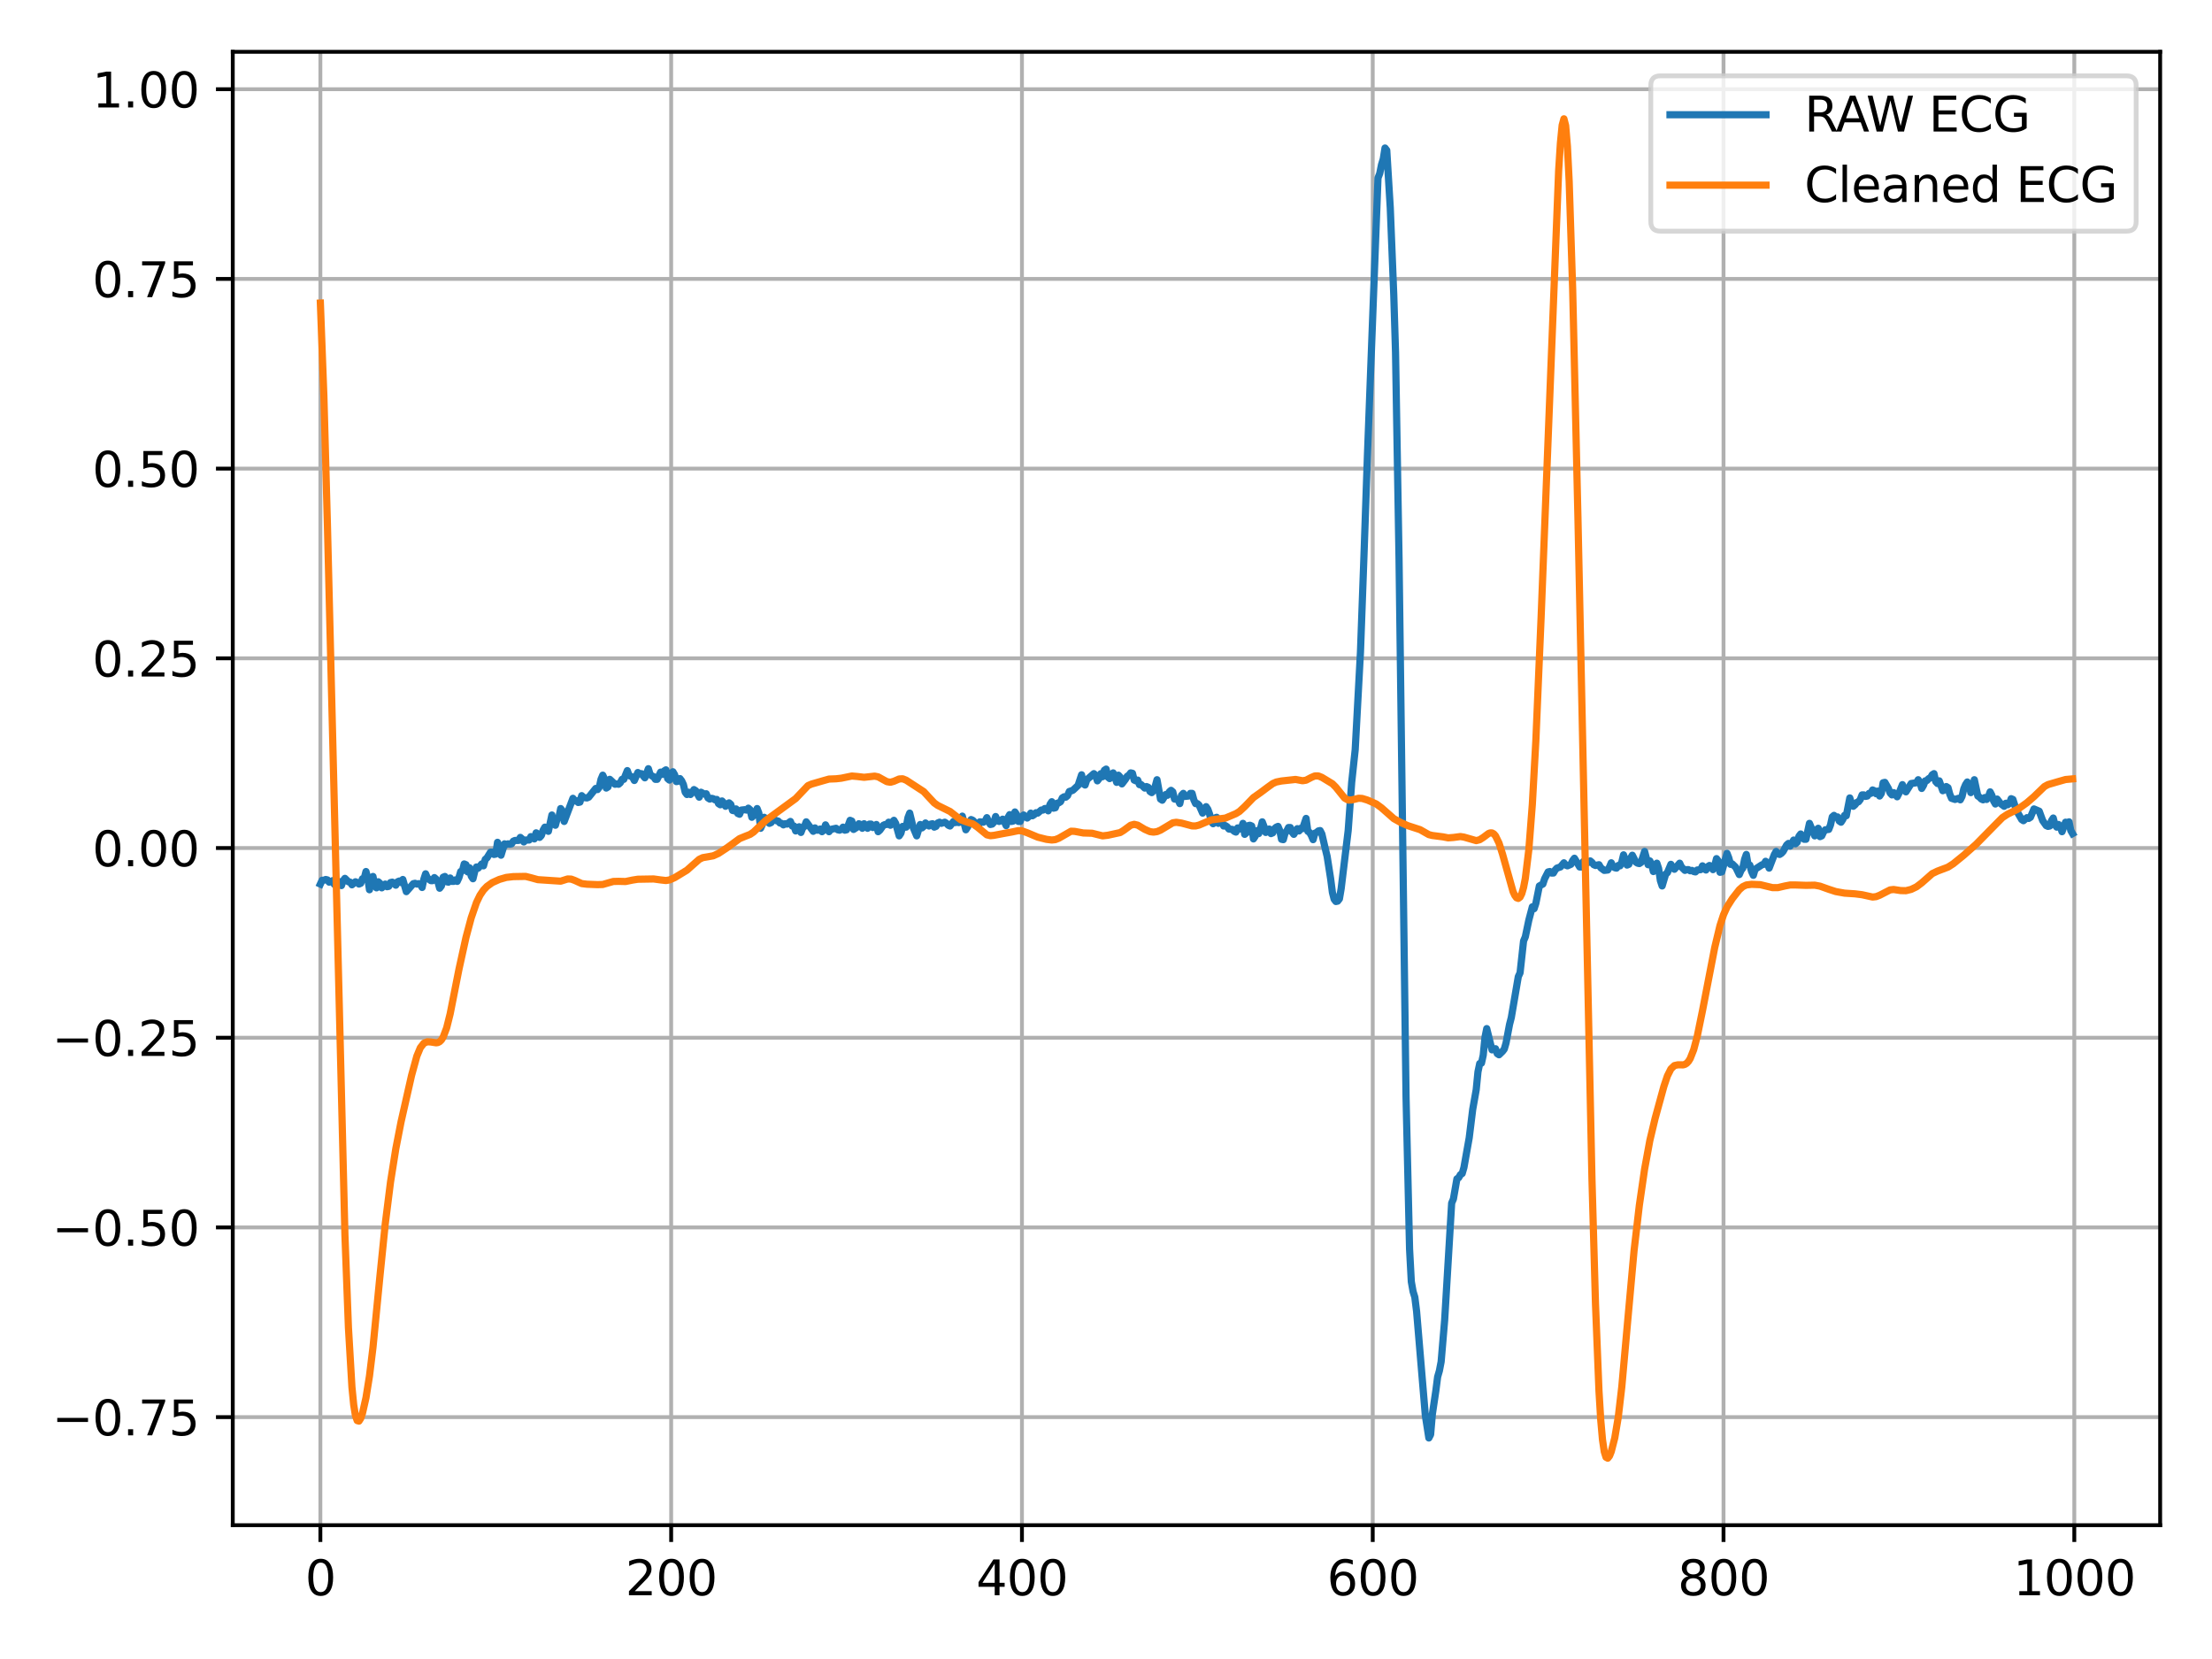 <?xml version="1.0" encoding="utf-8" standalone="no"?>
<!DOCTYPE svg PUBLIC "-//W3C//DTD SVG 1.1//EN"
        "http://www.w3.org/Graphics/SVG/1.1/DTD/svg11.dtd">
<svg xmlns:xlink="http://www.w3.org/1999/xlink" width="460.8pt" height="345.6pt" viewBox="0 0 460.8 345.6"
     xmlns="http://www.w3.org/2000/svg" version="1.1">
    <defs>
        <style type="text/css">*{stroke-linejoin: round; stroke-linecap: butt}</style>
    </defs>
    <g id="figure_1">
        <g id="patch_1">
            <path d="M 0 345.6
L 460.8 345.6 
L 460.8 0 
L 0 0 
z
" style="fill: #ffffff"/>
        </g>
        <g id="axes_1">
            <g id="patch_2">
                <path d="M 48.49 317.72
L 450 317.72 
L 450 10.8 
L 48.49 10.8 
z
" style="fill: #ffffff"/>
            </g>
            <g id="matplotlib.axis_1">
                <g id="xtick_1">
                    <g id="line2d_1">
                        <path d="M 66.74 317.72
L 66.74 10.8 
" clip-path="url(#pc0703b35b0)" style="fill: none; stroke: #b0b0b0; stroke-width: 0.8; stroke-linecap: square"/>
                    </g>
                    <g id="line2d_2">
                        <defs>
                            <path id="m2210df1bc4" d="M 0 0
L 0 3.5 
" style="stroke: #000000; stroke-width: 0.8"/>
                        </defs>
                        <g>
                            <use xlink:href="#m2210df1bc4" x="66.74" y="317.72"
                                 style="stroke: #000000; stroke-width: 0.8"/>
                        </g>
                    </g>
                    <g id="text_1">
                        <!-- 0 -->
                        <g transform="translate(63.559 332.318)scale(0.1 -0.1)">
                            <defs>
                                <path id="DejaVuSans-30" d="M 2034 4250
Q 1547 4250 1301 3770 
Q 1056 3291 1056 2328 
Q 1056 1369 1301 889 
Q 1547 409 2034 409 
Q 2525 409 2770 889 
Q 3016 1369 3016 2328 
Q 3016 3291 2770 3770 
Q 2525 4250 2034 4250 
z
M 2034 4750 
Q 2819 4750 3233 4129 
Q 3647 3509 3647 2328 
Q 3647 1150 3233 529 
Q 2819 -91 2034 -91 
Q 1250 -91 836 529 
Q 422 1150 422 2328 
Q 422 3509 836 4129 
Q 1250 4750 2034 4750 
z
" transform="scale(0.016)"/>
                            </defs>
                            <use xlink:href="#DejaVuSans-30"/>
                        </g>
                    </g>
                </g>
                <g id="xtick_2">
                    <g id="line2d_3">
                        <path d="M 139.815 317.72
L 139.815 10.8 
" clip-path="url(#pc0703b35b0)" style="fill: none; stroke: #b0b0b0; stroke-width: 0.8; stroke-linecap: square"/>
                    </g>
                    <g id="line2d_4">
                        <g>
                            <use xlink:href="#m2210df1bc4" x="139.815" y="317.72"
                                 style="stroke: #000000; stroke-width: 0.8"/>
                        </g>
                    </g>
                    <g id="text_2">
                        <!-- 200 -->
                        <g transform="translate(130.272 332.318)scale(0.1 -0.1)">
                            <defs>
                                <path id="DejaVuSans-32" d="M 1228 531
L 3431 531 
L 3431 0 
L 469 0 
L 469 531 
Q 828 903 1448 1529 
Q 2069 2156 2228 2338 
Q 2531 2678 2651 2914 
Q 2772 3150 2772 3378 
Q 2772 3750 2511 3984 
Q 2250 4219 1831 4219 
Q 1534 4219 1204 4116 
Q 875 4013 500 3803 
L 500 4441 
Q 881 4594 1212 4672 
Q 1544 4750 1819 4750 
Q 2544 4750 2975 4387 
Q 3406 4025 3406 3419 
Q 3406 3131 3298 2873 
Q 3191 2616 2906 2266 
Q 2828 2175 2409 1742 
Q 1991 1309 1228 531 
z
" transform="scale(0.016)"/>
                            </defs>
                            <use xlink:href="#DejaVuSans-32"/>
                            <use xlink:href="#DejaVuSans-30" x="63.623"/>
                            <use xlink:href="#DejaVuSans-30" x="127.246"/>
                        </g>
                    </g>
                </g>
                <g id="xtick_3">
                    <g id="line2d_5">
                        <path d="M 212.89 317.72
L 212.89 10.8 
" clip-path="url(#pc0703b35b0)" style="fill: none; stroke: #b0b0b0; stroke-width: 0.8; stroke-linecap: square"/>
                    </g>
                    <g id="line2d_6">
                        <g>
                            <use xlink:href="#m2210df1bc4" x="212.89" y="317.72"
                                 style="stroke: #000000; stroke-width: 0.8"/>
                        </g>
                    </g>
                    <g id="text_3">
                        <!-- 400 -->
                        <g transform="translate(203.346 332.318)scale(0.1 -0.1)">
                            <defs>
                                <path id="DejaVuSans-34" d="M 2419 4116
L 825 1625 
L 2419 1625 
L 2419 4116 
z
M 2253 4666 
L 3047 4666 
L 3047 1625 
L 3713 1625 
L 3713 1100 
L 3047 1100 
L 3047 0 
L 2419 0 
L 2419 1100 
L 313 1100 
L 313 1709 
L 2253 4666 
z
" transform="scale(0.016)"/>
                            </defs>
                            <use xlink:href="#DejaVuSans-34"/>
                            <use xlink:href="#DejaVuSans-30" x="63.623"/>
                            <use xlink:href="#DejaVuSans-30" x="127.246"/>
                        </g>
                    </g>
                </g>
                <g id="xtick_4">
                    <g id="line2d_7">
                        <path d="M 285.965 317.72
L 285.965 10.8 
" clip-path="url(#pc0703b35b0)" style="fill: none; stroke: #b0b0b0; stroke-width: 0.8; stroke-linecap: square"/>
                    </g>
                    <g id="line2d_8">
                        <g>
                            <use xlink:href="#m2210df1bc4" x="285.965" y="317.72"
                                 style="stroke: #000000; stroke-width: 0.8"/>
                        </g>
                    </g>
                    <g id="text_4">
                        <!-- 600 -->
                        <g transform="translate(276.421 332.318)scale(0.1 -0.1)">
                            <defs>
                                <path id="DejaVuSans-36" d="M 2113 2584
Q 1688 2584 1439 2293 
Q 1191 2003 1191 1497 
Q 1191 994 1439 701 
Q 1688 409 2113 409 
Q 2538 409 2786 701 
Q 3034 994 3034 1497 
Q 3034 2003 2786 2293 
Q 2538 2584 2113 2584 
z
M 3366 4563 
L 3366 3988 
Q 3128 4100 2886 4159 
Q 2644 4219 2406 4219 
Q 1781 4219 1451 3797 
Q 1122 3375 1075 2522 
Q 1259 2794 1537 2939 
Q 1816 3084 2150 3084 
Q 2853 3084 3261 2657 
Q 3669 2231 3669 1497 
Q 3669 778 3244 343 
Q 2819 -91 2113 -91 
Q 1303 -91 875 529 
Q 447 1150 447 2328 
Q 447 3434 972 4092 
Q 1497 4750 2381 4750 
Q 2619 4750 2861 4703 
Q 3103 4656 3366 4563 
z
" transform="scale(0.016)"/>
                            </defs>
                            <use xlink:href="#DejaVuSans-36"/>
                            <use xlink:href="#DejaVuSans-30" x="63.623"/>
                            <use xlink:href="#DejaVuSans-30" x="127.246"/>
                        </g>
                    </g>
                </g>
                <g id="xtick_5">
                    <g id="line2d_9">
                        <path d="M 359.04 317.72
L 359.04 10.8 
" clip-path="url(#pc0703b35b0)" style="fill: none; stroke: #b0b0b0; stroke-width: 0.8; stroke-linecap: square"/>
                    </g>
                    <g id="line2d_10">
                        <g>
                            <use xlink:href="#m2210df1bc4" x="359.04" y="317.72"
                                 style="stroke: #000000; stroke-width: 0.8"/>
                        </g>
                    </g>
                    <g id="text_5">
                        <!-- 800 -->
                        <g transform="translate(349.496 332.318)scale(0.1 -0.1)">
                            <defs>
                                <path id="DejaVuSans-38" d="M 2034 2216
Q 1584 2216 1326 1975 
Q 1069 1734 1069 1313 
Q 1069 891 1326 650 
Q 1584 409 2034 409 
Q 2484 409 2743 651 
Q 3003 894 3003 1313 
Q 3003 1734 2745 1975 
Q 2488 2216 2034 2216 
z
M 1403 2484 
Q 997 2584 770 2862 
Q 544 3141 544 3541 
Q 544 4100 942 4425 
Q 1341 4750 2034 4750 
Q 2731 4750 3128 4425 
Q 3525 4100 3525 3541 
Q 3525 3141 3298 2862 
Q 3072 2584 2669 2484 
Q 3125 2378 3379 2068 
Q 3634 1759 3634 1313 
Q 3634 634 3220 271 
Q 2806 -91 2034 -91 
Q 1263 -91 848 271 
Q 434 634 434 1313 
Q 434 1759 690 2068 
Q 947 2378 1403 2484 
z
M 1172 3481 
Q 1172 3119 1398 2916 
Q 1625 2713 2034 2713 
Q 2441 2713 2670 2916 
Q 2900 3119 2900 3481 
Q 2900 3844 2670 4047 
Q 2441 4250 2034 4250 
Q 1625 4250 1398 4047 
Q 1172 3844 1172 3481 
z
" transform="scale(0.016)"/>
                            </defs>
                            <use xlink:href="#DejaVuSans-38"/>
                            <use xlink:href="#DejaVuSans-30" x="63.623"/>
                            <use xlink:href="#DejaVuSans-30" x="127.246"/>
                        </g>
                    </g>
                </g>
                <g id="xtick_6">
                    <g id="line2d_11">
                        <path d="M 432.115 317.72
L 432.115 10.8 
" clip-path="url(#pc0703b35b0)" style="fill: none; stroke: #b0b0b0; stroke-width: 0.8; stroke-linecap: square"/>
                    </g>
                    <g id="line2d_12">
                        <g>
                            <use xlink:href="#m2210df1bc4" x="432.115" y="317.72"
                                 style="stroke: #000000; stroke-width: 0.8"/>
                        </g>
                    </g>
                    <g id="text_6">
                        <!-- 1000 -->
                        <g transform="translate(419.39 332.318)scale(0.1 -0.1)">
                            <defs>
                                <path id="DejaVuSans-31" d="M 794 531
L 1825 531 
L 1825 4091 
L 703 3866 
L 703 4441 
L 1819 4666 
L 2450 4666 
L 2450 531 
L 3481 531 
L 3481 0 
L 794 0 
L 794 531 
z
" transform="scale(0.016)"/>
                            </defs>
                            <use xlink:href="#DejaVuSans-31"/>
                            <use xlink:href="#DejaVuSans-30" x="63.623"/>
                            <use xlink:href="#DejaVuSans-30" x="127.246"/>
                            <use xlink:href="#DejaVuSans-30" x="190.869"/>
                        </g>
                    </g>
                </g>
            </g>
            <g id="matplotlib.axis_2">
                <g id="ytick_1">
                    <g id="line2d_13">
                        <path d="M 48.49 295.209
L 450 295.209 
" clip-path="url(#pc0703b35b0)" style="fill: none; stroke: #b0b0b0; stroke-width: 0.8; stroke-linecap: square"/>
                    </g>
                    <g id="line2d_14">
                        <defs>
                            <path id="mf02996f861" d="M 0 0
L -3.5 0 
" style="stroke: #000000; stroke-width: 0.8"/>
                        </defs>
                        <g>
                            <use xlink:href="#mf02996f861" x="48.49" y="295.209"
                                 style="stroke: #000000; stroke-width: 0.8"/>
                        </g>
                    </g>
                    <g id="text_7">
                        <!-- −0.75 -->
                        <g transform="translate(10.845 299.008)scale(0.1 -0.1)">
                            <defs>
                                <path id="DejaVuSans-2212" d="M 678 2272
L 4684 2272 
L 4684 1741 
L 678 1741 
L 678 2272 
z
" transform="scale(0.016)"/>
                                <path id="DejaVuSans-2e" d="M 684 794
L 1344 794 
L 1344 0 
L 684 0 
L 684 794 
z
" transform="scale(0.016)"/>
                                <path id="DejaVuSans-37" d="M 525 4666
L 3525 4666 
L 3525 4397 
L 1831 0 
L 1172 0 
L 2766 4134 
L 525 4134 
L 525 4666 
z
" transform="scale(0.016)"/>
                                <path id="DejaVuSans-35" d="M 691 4666
L 3169 4666 
L 3169 4134 
L 1269 4134 
L 1269 2991 
Q 1406 3038 1543 3061 
Q 1681 3084 1819 3084 
Q 2600 3084 3056 2656 
Q 3513 2228 3513 1497 
Q 3513 744 3044 326 
Q 2575 -91 1722 -91 
Q 1428 -91 1123 -41 
Q 819 9 494 109 
L 494 744 
Q 775 591 1075 516 
Q 1375 441 1709 441 
Q 2250 441 2565 725 
Q 2881 1009 2881 1497 
Q 2881 1984 2565 2268 
Q 2250 2553 1709 2553 
Q 1456 2553 1204 2497 
Q 953 2441 691 2322 
L 691 4666 
z
" transform="scale(0.016)"/>
                            </defs>
                            <use xlink:href="#DejaVuSans-2212"/>
                            <use xlink:href="#DejaVuSans-30" x="83.789"/>
                            <use xlink:href="#DejaVuSans-2e" x="147.412"/>
                            <use xlink:href="#DejaVuSans-37" x="179.199"/>
                            <use xlink:href="#DejaVuSans-35" x="242.822"/>
                        </g>
                    </g>
                </g>
                <g id="ytick_2">
                    <g id="line2d_15">
                        <path d="M 48.49 255.691
L 450 255.691 
" clip-path="url(#pc0703b35b0)" style="fill: none; stroke: #b0b0b0; stroke-width: 0.8; stroke-linecap: square"/>
                    </g>
                    <g id="line2d_16">
                        <g>
                            <use xlink:href="#mf02996f861" x="48.49" y="255.691"
                                 style="stroke: #000000; stroke-width: 0.8"/>
                        </g>
                    </g>
                    <g id="text_8">
                        <!-- −0.50 -->
                        <g transform="translate(10.845 259.491)scale(0.1 -0.1)">
                            <use xlink:href="#DejaVuSans-2212"/>
                            <use xlink:href="#DejaVuSans-30" x="83.789"/>
                            <use xlink:href="#DejaVuSans-2e" x="147.412"/>
                            <use xlink:href="#DejaVuSans-35" x="179.199"/>
                            <use xlink:href="#DejaVuSans-30" x="242.822"/>
                        </g>
                    </g>
                </g>
                <g id="ytick_3">
                    <g id="line2d_17">
                        <path d="M 48.49 216.174
L 450 216.174 
" clip-path="url(#pc0703b35b0)" style="fill: none; stroke: #b0b0b0; stroke-width: 0.8; stroke-linecap: square"/>
                    </g>
                    <g id="line2d_18">
                        <g>
                            <use xlink:href="#mf02996f861" x="48.49" y="216.174"
                                 style="stroke: #000000; stroke-width: 0.8"/>
                        </g>
                    </g>
                    <g id="text_9">
                        <!-- −0.25 -->
                        <g transform="translate(10.845 219.973)scale(0.1 -0.1)">
                            <use xlink:href="#DejaVuSans-2212"/>
                            <use xlink:href="#DejaVuSans-30" x="83.789"/>
                            <use xlink:href="#DejaVuSans-2e" x="147.412"/>
                            <use xlink:href="#DejaVuSans-32" x="179.199"/>
                            <use xlink:href="#DejaVuSans-35" x="242.822"/>
                        </g>
                    </g>
                </g>
                <g id="ytick_4">
                    <g id="line2d_19">
                        <path d="M 48.49 176.656
L 450 176.656 
" clip-path="url(#pc0703b35b0)" style="fill: none; stroke: #b0b0b0; stroke-width: 0.8; stroke-linecap: square"/>
                    </g>
                    <g id="line2d_20">
                        <g>
                            <use xlink:href="#mf02996f861" x="48.49" y="176.656"
                                 style="stroke: #000000; stroke-width: 0.8"/>
                        </g>
                    </g>
                    <g id="text_10">
                        <!-- 0.00 -->
                        <g transform="translate(19.224 180.455)scale(0.1 -0.1)">
                            <use xlink:href="#DejaVuSans-30"/>
                            <use xlink:href="#DejaVuSans-2e" x="63.623"/>
                            <use xlink:href="#DejaVuSans-30" x="95.41"/>
                            <use xlink:href="#DejaVuSans-30" x="159.033"/>
                        </g>
                    </g>
                </g>
                <g id="ytick_5">
                    <g id="line2d_21">
                        <path d="M 48.49 137.138
L 450 137.138 
" clip-path="url(#pc0703b35b0)" style="fill: none; stroke: #b0b0b0; stroke-width: 0.8; stroke-linecap: square"/>
                    </g>
                    <g id="line2d_22">
                        <g>
                            <use xlink:href="#mf02996f861" x="48.49" y="137.138"
                                 style="stroke: #000000; stroke-width: 0.8"/>
                        </g>
                    </g>
                    <g id="text_11">
                        <!-- 0.25 -->
                        <g transform="translate(19.224 140.937)scale(0.1 -0.1)">
                            <use xlink:href="#DejaVuSans-30"/>
                            <use xlink:href="#DejaVuSans-2e" x="63.623"/>
                            <use xlink:href="#DejaVuSans-32" x="95.41"/>
                            <use xlink:href="#DejaVuSans-35" x="159.033"/>
                        </g>
                    </g>
                </g>
                <g id="ytick_6">
                    <g id="line2d_23">
                        <path d="M 48.49 97.62
L 450 97.62 
" clip-path="url(#pc0703b35b0)" style="fill: none; stroke: #b0b0b0; stroke-width: 0.8; stroke-linecap: square"/>
                    </g>
                    <g id="line2d_24">
                        <g>
                            <use xlink:href="#mf02996f861" x="48.49" y="97.62"
                                 style="stroke: #000000; stroke-width: 0.8"/>
                        </g>
                    </g>
                    <g id="text_12">
                        <!-- 0.50 -->
                        <g transform="translate(19.224 101.419)scale(0.1 -0.1)">
                            <use xlink:href="#DejaVuSans-30"/>
                            <use xlink:href="#DejaVuSans-2e" x="63.623"/>
                            <use xlink:href="#DejaVuSans-35" x="95.41"/>
                            <use xlink:href="#DejaVuSans-30" x="159.033"/>
                        </g>
                    </g>
                </g>
                <g id="ytick_7">
                    <g id="line2d_25">
                        <path d="M 48.49 58.102
L 450 58.102 
" clip-path="url(#pc0703b35b0)" style="fill: none; stroke: #b0b0b0; stroke-width: 0.8; stroke-linecap: square"/>
                    </g>
                    <g id="line2d_26">
                        <g>
                            <use xlink:href="#mf02996f861" x="48.49" y="58.102"
                                 style="stroke: #000000; stroke-width: 0.8"/>
                        </g>
                    </g>
                    <g id="text_13">
                        <!-- 0.75 -->
                        <g transform="translate(19.224 61.902)scale(0.1 -0.1)">
                            <use xlink:href="#DejaVuSans-30"/>
                            <use xlink:href="#DejaVuSans-2e" x="63.623"/>
                            <use xlink:href="#DejaVuSans-37" x="95.41"/>
                            <use xlink:href="#DejaVuSans-35" x="159.033"/>
                        </g>
                    </g>
                </g>
                <g id="ytick_8">
                    <g id="line2d_27">
                        <path d="M 48.49 18.585
L 450 18.585 
" clip-path="url(#pc0703b35b0)" style="fill: none; stroke: #b0b0b0; stroke-width: 0.8; stroke-linecap: square"/>
                    </g>
                    <g id="line2d_28">
                        <g>
                            <use xlink:href="#mf02996f861" x="48.49" y="18.585"
                                 style="stroke: #000000; stroke-width: 0.8"/>
                        </g>
                    </g>
                    <g id="text_14">
                        <!-- 1.00 -->
                        <g transform="translate(19.224 22.384)scale(0.1 -0.1)">
                            <use xlink:href="#DejaVuSans-31"/>
                            <use xlink:href="#DejaVuSans-2e" x="63.623"/>
                            <use xlink:href="#DejaVuSans-30" x="95.41"/>
                            <use xlink:href="#DejaVuSans-30" x="159.033"/>
                        </g>
                    </g>
                </g>
            </g>
            <g id="line2d_29">
                <path d="M 66.74 184.164
L 67.106 183.374 
L 67.471 183.374 
L 67.837 183.216 
L 68.202 183.295 
L 68.567 183.769 
L 68.933 183.69 
L 69.298 183.453 
L 69.663 184.243 
L 70.029 184.164 
L 70.394 183.532 
L 70.76 184.322 
L 71.125 184.48 
L 71.49 183.453 
L 71.856 182.979 
L 72.586 183.69 
L 72.952 183.769 
L 73.317 184.322 
L 74.048 183.69 
L 74.413 183.848 
L 74.779 184.164 
L 75.144 184.006 
L 75.509 183.058 
L 75.875 182.979 
L 76.24 181.556 
L 76.606 182.9 
L 76.971 185.35 
L 77.336 183.216 
L 77.702 182.584 
L 78.067 184.48 
L 78.432 184.955 
L 78.798 183.69 
L 79.163 184.006 
L 79.529 184.955 
L 80.259 184.164 
L 80.625 184.717 
L 80.99 184.638 
L 81.355 183.848 
L 81.721 183.769 
L 82.452 184.401 
L 82.817 183.69 
L 83.182 183.532 
L 83.548 183.848 
L 83.913 183.216 
L 84.644 185.745 
L 86.105 184.085 
L 86.471 184.006 
L 86.836 184.164 
L 87.201 184.085 
L 87.567 184.243 
L 87.932 184.876 
L 88.298 183.137 
L 88.663 182.03 
L 89.028 182.9 
L 89.759 183.453 
L 90.124 183.453 
L 90.49 182.821 
L 90.855 183.137 
L 91.221 183.69 
L 91.586 185.034 
L 91.951 184.559 
L 92.317 182.742 
L 92.682 182.584 
L 93.047 183.69 
L 93.413 183.769 
L 93.778 182.9 
L 94.144 183.611 
L 94.509 183.611 
L 94.874 183.295 
L 95.24 183.611 
L 95.605 182.821 
L 95.97 181.556 
L 96.336 181.398 
L 96.701 179.975 
L 97.067 180.133 
L 97.432 181.635 
L 97.797 180.766 
L 98.163 182.504 
L 98.528 183.058 
L 98.893 181.556 
L 99.259 180.608 
L 99.624 180.845 
L 100.355 179.975 
L 100.72 180.371 
L 101.086 179.027 
L 101.451 178.711 
L 102.182 177.525 
L 102.547 177.525 
L 102.913 177.999 
L 103.278 177.92 
L 103.643 175.47 
L 104.009 176.34 
L 104.374 178.158 
L 105.105 175.786 
L 105.47 175.945 
L 105.836 175.786 
L 106.201 175.866 
L 106.566 175.786 
L 106.932 175.233 
L 107.297 175.075 
L 108.028 175.075 
L 108.393 174.443 
L 108.759 174.759 
L 109.124 175.391 
L 109.489 174.996 
L 110.22 174.996 
L 110.585 174.285 
L 110.951 174.364 
L 111.316 174.759 
L 111.682 173.494 
L 112.047 173.732 
L 112.412 174.443 
L 112.778 174.048 
L 113.143 172.941 
L 113.508 172.309 
L 113.874 172.862 
L 114.239 173.178 
L 114.97 169.78 
L 115.335 171.281 
L 115.701 171.914 
L 116.066 170.57 
L 116.431 170.254 
L 116.797 168.436 
L 117.162 168.91 
L 117.528 171.123 
L 119.354 166.302 
L 119.72 166.855 
L 120.085 166.776 
L 120.451 167.172 
L 120.816 167.093 
L 121.181 165.749 
L 121.547 166.144 
L 122.277 166.223 
L 122.643 166.065 
L 124.104 164.247 
L 124.47 164.484 
L 124.835 164.01 
L 125.2 162.35 
L 125.566 161.481 
L 125.931 162.271 
L 126.296 164.168 
L 126.662 163.931 
L 127.027 162.35 
L 128.123 163.378 
L 128.489 163.299 
L 128.854 163.378 
L 129.219 163.062 
L 129.585 162.35 
L 129.95 162.35 
L 130.681 160.533 
L 131.046 161.56 
L 131.777 161.876 
L 132.142 162.588 
L 132.873 160.928 
L 133.239 161.165 
L 133.604 161.165 
L 134.335 162.034 
L 135.065 160.137 
L 135.431 161.323 
L 135.796 161.639 
L 136.162 161.797 
L 136.527 162.35 
L 136.892 162.35 
L 137.623 160.849 
L 137.988 161.323 
L 138.354 160.612 
L 138.719 160.375 
L 139.085 162.192 
L 139.45 162.508 
L 139.815 161.086 
L 140.181 160.77 
L 140.546 161.402 
L 140.911 162.825 
L 141.277 162.746 
L 141.642 162.192 
L 142.008 162.667 
L 142.373 163.457 
L 142.738 165.038 
L 143.104 165.512 
L 143.469 165.038 
L 143.834 165.512 
L 144.2 165.117 
L 144.565 164.484 
L 144.931 164.721 
L 145.661 166.065 
L 146.027 165.038 
L 146.757 165.433 
L 147.123 165.354 
L 147.488 166.223 
L 147.854 166.46 
L 148.219 166.302 
L 148.584 166.381 
L 148.95 166.618 
L 149.315 166.539 
L 149.68 167.409 
L 150.046 167.646 
L 150.411 166.855 
L 150.777 167.251 
L 151.142 167.962 
L 151.507 167.725 
L 151.873 167.251 
L 152.238 167.567 
L 152.603 168.831 
L 152.969 168.91 
L 153.334 168.515 
L 153.7 169.464 
L 154.065 169.622 
L 154.43 168.752 
L 155.161 168.673 
L 155.526 168.752 
L 155.892 168.357 
L 156.257 168.673 
L 156.623 170.254 
L 157.353 169.543 
L 157.719 168.436 
L 158.084 169.385 
L 158.449 172.546 
L 158.815 171.756 
L 159.18 170.254 
L 159.546 170.491 
L 160.276 171.519 
L 160.642 171.36 
L 161.007 170.57 
L 161.738 170.965 
L 162.103 171.044 
L 162.469 171.44 
L 162.834 171.519 
L 163.199 171.835 
L 163.565 171.598 
L 163.93 171.677 
L 164.661 171.123 
L 165.026 172.072 
L 165.392 172.072 
L 165.757 173.099 
L 166.122 172.388 
L 166.488 172.23 
L 166.853 173.415 
L 167.218 172.467 
L 167.584 172.151 
L 167.949 171.202 
L 169.411 173.178 
L 169.776 172.467 
L 170.141 172.941 
L 170.507 172.941 
L 170.872 172.704 
L 171.238 173.257 
L 171.603 172.941 
L 171.968 171.835 
L 172.699 173.257 
L 173.064 172.783 
L 174.161 172.546 
L 174.526 172.862 
L 174.891 172.941 
L 175.257 172.783 
L 175.622 172.309 
L 175.987 172.941 
L 176.353 172.862 
L 177.084 170.886 
L 177.449 171.044 
L 177.814 172.783 
L 178.545 172.309 
L 178.91 171.598 
L 179.276 171.756 
L 179.641 172.546 
L 180.007 171.598 
L 180.372 172.23 
L 180.737 172.546 
L 181.103 171.677 
L 181.468 171.677 
L 181.833 172.388 
L 182.564 171.756 
L 182.93 173.257 
L 183.295 172.941 
L 184.026 171.914 
L 184.391 171.756 
L 184.756 171.756 
L 185.122 171.281 
L 185.487 171.914 
L 185.853 171.281 
L 186.218 170.886 
L 186.583 171.519 
L 187.314 174.127 
L 187.679 173.573 
L 188.045 172.151 
L 188.41 172.309 
L 188.776 172.309 
L 189.141 170.333 
L 189.506 169.385 
L 190.237 172.388 
L 190.968 174.127 
L 191.699 171.756 
L 192.064 172.467 
L 192.429 172.151 
L 192.795 171.44 
L 193.525 172.072 
L 193.891 171.677 
L 194.256 171.598 
L 194.622 172.309 
L 194.987 172.151 
L 195.352 171.44 
L 195.718 171.281 
L 196.083 171.519 
L 196.814 171.281 
L 197.179 171.519 
L 197.545 171.914 
L 197.91 172.072 
L 198.641 171.123 
L 199.006 171.36 
L 199.371 171.281 
L 199.737 171.36 
L 200.468 170.017 
L 201.198 172.862 
L 201.564 172.309 
L 202.294 170.728 
L 202.66 170.886 
L 203.025 171.281 
L 203.391 172.072 
L 203.756 172.23 
L 204.121 171.202 
L 204.852 171.281 
L 205.217 171.044 
L 205.583 170.333 
L 205.948 171.202 
L 206.314 171.756 
L 206.679 171.677 
L 207.044 171.281 
L 207.41 170.096 
L 207.775 170.965 
L 208.14 171.123 
L 208.506 170.965 
L 208.871 170.649 
L 209.236 171.202 
L 209.602 171.993 
L 209.967 170.333 
L 210.333 169.701 
L 210.698 171.123 
L 211.063 171.044 
L 211.429 169.147 
L 211.794 169.701 
L 212.159 171.123 
L 212.525 171.123 
L 212.89 170.096 
L 213.256 169.78 
L 213.986 170.412 
L 214.352 170.096 
L 214.717 169.385 
L 215.082 169.938 
L 215.448 169.701 
L 215.813 169.306 
L 216.179 169.385 
L 216.909 168.752 
L 217.275 168.752 
L 217.64 168.436 
L 218.005 168.436 
L 218.371 168.91 
L 218.736 167.567 
L 219.102 167.014 
L 219.467 168.357 
L 219.832 168.278 
L 220.198 167.33 
L 220.563 167.251 
L 220.928 167.014 
L 221.294 166.223 
L 221.659 165.986 
L 222.025 166.065 
L 222.39 165.749 
L 222.755 164.88 
L 223.486 164.642 
L 224.582 163.615 
L 225.313 161.402 
L 225.678 163.299 
L 226.044 163.536 
L 226.409 162.429 
L 227.871 161.165 
L 228.236 161.481 
L 228.601 162.667 
L 228.967 162.192 
L 229.332 161.165 
L 229.697 161.797 
L 230.063 160.454 
L 230.428 160.216 
L 230.794 161.876 
L 231.159 162.192 
L 231.524 161.797 
L 231.89 161.007 
L 232.255 161.797 
L 232.62 162.983 
L 232.986 161.481 
L 233.351 161.876 
L 233.717 163.299 
L 234.447 162.35 
L 234.813 161.718 
L 235.178 161.481 
L 235.543 161.007 
L 235.909 161.086 
L 236.274 162.508 
L 236.64 162.667 
L 237.005 162.508 
L 237.37 163.457 
L 237.736 163.457 
L 238.466 164.168 
L 238.832 163.852 
L 239.197 164.01 
L 239.563 164.88 
L 239.928 165.117 
L 240.293 164.721 
L 240.659 163.773 
L 241.024 162.429 
L 241.755 166.46 
L 242.12 166.697 
L 242.851 165.512 
L 243.216 165.67 
L 243.582 164.959 
L 243.947 164.642 
L 244.312 164.959 
L 244.678 166.46 
L 245.409 166.539 
L 245.774 167.409 
L 246.139 165.67 
L 246.505 165.275 
L 246.87 165.907 
L 247.601 165.828 
L 247.966 165.275 
L 248.332 165.275 
L 248.697 166.618 
L 249.062 167.409 
L 249.428 167.409 
L 249.793 167.725 
L 250.524 169.385 
L 251.255 168.041 
L 251.62 168.594 
L 251.985 169.622 
L 252.351 171.202 
L 252.716 171.598 
L 253.081 170.412 
L 253.447 170.254 
L 253.812 171.519 
L 254.178 171.202 
L 254.543 171.123 
L 254.908 172.072 
L 255.274 171.993 
L 255.639 172.23 
L 256.004 172.704 
L 256.735 172.783 
L 257.101 173.178 
L 257.466 173.336 
L 257.831 172.467 
L 258.197 172.704 
L 258.562 172.625 
L 258.927 171.519 
L 259.293 173.811 
L 259.658 173.494 
L 260.024 171.993 
L 260.389 171.914 
L 260.754 172.072 
L 261.12 174.759 
L 261.485 174.206 
L 261.85 173.02 
L 262.216 173.653 
L 262.581 172.625 
L 262.947 171.202 
L 263.312 172.151 
L 263.677 173.415 
L 264.043 172.941 
L 264.408 172.704 
L 264.773 173.653 
L 265.139 173.494 
L 265.504 172.625 
L 265.87 172.309 
L 266.235 172.151 
L 266.6 173.02 
L 266.966 174.838 
L 267.331 174.917 
L 267.696 173.573 
L 268.062 173.099 
L 268.427 172.388 
L 268.793 172.388 
L 269.158 173.336 
L 269.523 173.811 
L 270.254 172.625 
L 270.619 173.099 
L 270.985 172.546 
L 271.35 172.625 
L 272.081 170.491 
L 272.446 173.178 
L 272.812 173.415 
L 273.177 174.048 
L 273.542 174.917 
L 273.908 173.573 
L 274.273 173.415 
L 274.639 173.099 
L 275.004 173.02 
L 275.369 173.732 
L 276.1 176.893 
L 276.465 178.395 
L 277.196 183.058 
L 277.562 185.903 
L 277.927 187.326 
L 278.292 187.8 
L 278.658 187.721 
L 279.023 187.247 
L 279.388 185.113 
L 280.85 173.02 
L 281.581 162.983 
L 282.311 156.186 
L 283.408 135.873 
L 284.138 115.798 
L 284.869 94.696 
L 285.6 75.411 
L 287.061 37.079 
L 287.427 36.131 
L 287.792 34.313 
L 288.157 33.127 
L 288.523 30.835 
L 288.888 31.309 
L 289.619 43.323 
L 290.35 61.501 
L 290.715 73.435 
L 291.446 116.51 
L 292.907 228.582 
L 293.638 260.196 
L 294.003 266.994 
L 294.369 269.048 
L 294.734 270.234 
L 295.099 273.158 
L 296.926 294.893 
L 297.657 299.556 
L 298.022 298.845 
L 298.388 294.577 
L 299.119 289.677 
L 299.484 286.831 
L 299.849 285.567 
L 300.215 283.67 
L 300.945 275.055 
L 302.407 250.633 
L 302.772 249.764 
L 303.503 245.575 
L 303.868 245.338 
L 304.234 244.706 
L 304.599 244.468 
L 304.965 243.204 
L 305.695 239.094 
L 306.061 237.039 
L 306.791 231.111 
L 307.522 227.002 
L 307.888 223.287 
L 308.253 221.548 
L 308.618 221.469 
L 308.984 219.809 
L 309.349 216.095 
L 309.714 214.277 
L 310.811 218.703 
L 311.541 218.466 
L 311.907 219.493 
L 312.272 219.73 
L 313.003 219.019 
L 313.368 218.545 
L 313.734 217.28 
L 314.464 213.407 
L 314.83 211.985 
L 316.291 203.449 
L 316.657 202.659 
L 317.387 196.02 
L 317.753 195.15 
L 318.483 191.673 
L 319.214 188.906 
L 319.58 189.302 
L 319.945 188.195 
L 320.676 184.559 
L 321.406 184.164 
L 321.772 183.058 
L 322.503 181.635 
L 322.868 181.556 
L 323.233 181.872 
L 323.599 181.872 
L 323.964 181.24 
L 324.329 180.845 
L 325.06 180.608 
L 325.791 179.738 
L 326.156 180.212 
L 326.522 180.371 
L 327.252 180.054 
L 327.618 179.264 
L 327.983 178.79 
L 329.079 180.608 
L 329.445 180.608 
L 329.81 179.501 
L 330.541 179.817 
L 330.906 179.659 
L 331.272 179.343 
L 331.637 179.659 
L 332.002 180.133 
L 332.368 180.292 
L 333.098 180.133 
L 333.464 180.766 
L 334.195 181.319 
L 334.925 181.24 
L 335.291 180.608 
L 335.656 179.738 
L 336.021 180.529 
L 336.387 180.766 
L 336.752 180.845 
L 337.118 180.292 
L 337.483 180.371 
L 337.848 179.58 
L 338.214 178.079 
L 338.944 180.212 
L 339.31 180.054 
L 339.675 178.79 
L 340.041 178.158 
L 340.771 179.58 
L 341.137 179.817 
L 341.502 179.896 
L 341.867 179.659 
L 342.598 177.367 
L 343.329 180.133 
L 343.694 179.343 
L 344.06 180.054 
L 344.425 181.556 
L 344.79 180.845 
L 345.156 179.817 
L 345.521 180.924 
L 345.887 183.453 
L 346.252 184.559 
L 346.983 182.109 
L 347.348 181.793 
L 348.079 180.054 
L 348.444 180.687 
L 348.81 181.082 
L 349.906 179.817 
L 350.271 180.608 
L 351.002 181.319 
L 351.367 181.161 
L 351.733 181.161 
L 352.098 181.398 
L 352.463 181.319 
L 352.829 181.556 
L 353.194 181.635 
L 353.559 181.24 
L 354.29 181.161 
L 354.656 180.371 
L 355.021 181.003 
L 355.386 181.24 
L 355.752 180.529 
L 356.117 180.292 
L 356.482 180.45 
L 356.848 181.161 
L 357.213 180.292 
L 357.579 178.869 
L 357.944 179.343 
L 358.309 181.714 
L 358.675 181.635 
L 359.771 177.762 
L 360.136 178.711 
L 360.502 180.054 
L 360.867 179.975 
L 361.598 180.687 
L 362.328 182.188 
L 362.694 181.319 
L 363.059 180.845 
L 363.425 179.027 
L 363.79 177.999 
L 364.155 180.133 
L 364.521 180.212 
L 364.886 181.556 
L 365.251 182.346 
L 365.617 181.082 
L 367.078 180.133 
L 367.444 180.054 
L 367.809 179.422 
L 368.174 179.817 
L 368.54 180.845 
L 369.636 177.999 
L 370.001 177.367 
L 370.367 177.841 
L 370.732 177.999 
L 371.097 177.762 
L 371.463 177.367 
L 372.194 176.024 
L 372.559 175.707 
L 372.924 176.261 
L 373.655 174.996 
L 374.02 175.786 
L 374.386 175.47 
L 374.751 174.206 
L 375.117 173.732 
L 375.482 174.443 
L 375.847 174.838 
L 376.213 174.838 
L 376.943 171.519 
L 378.039 174.127 
L 378.405 172.862 
L 378.77 172.546 
L 379.136 174.285 
L 379.501 174.127 
L 379.866 173.336 
L 380.232 172.862 
L 380.962 172.783 
L 381.328 171.835 
L 381.693 170.175 
L 382.059 169.859 
L 382.424 170.254 
L 382.789 170.175 
L 383.155 171.044 
L 383.52 171.281 
L 383.885 170.728 
L 384.251 169.859 
L 384.616 169.938 
L 385.347 166.223 
L 385.712 167.409 
L 386.078 167.962 
L 386.443 167.646 
L 386.808 167.172 
L 387.174 167.014 
L 387.539 166.539 
L 387.905 165.591 
L 388.27 165.591 
L 388.635 165.907 
L 389.001 165.828 
L 389.366 165.275 
L 389.731 165.275 
L 390.097 164.563 
L 390.462 164.721 
L 390.828 165.354 
L 391.193 164.801 
L 391.558 165.828 
L 391.924 165.275 
L 392.289 163.062 
L 392.654 162.983 
L 393.385 164.247 
L 393.751 165.196 
L 394.116 165.591 
L 394.481 165.117 
L 395.212 165.986 
L 395.577 165.275 
L 396.308 163.457 
L 396.674 164.642 
L 397.039 164.959 
L 398.135 163.22 
L 399.231 163.062 
L 399.597 162.429 
L 399.962 162.983 
L 400.327 164.247 
L 400.693 163.615 
L 401.058 162.667 
L 401.423 162.588 
L 401.789 162.192 
L 402.154 162.034 
L 402.52 161.402 
L 402.885 161.165 
L 403.25 162.825 
L 403.616 163.22 
L 403.981 162.667 
L 404.712 164.721 
L 405.077 164.563 
L 405.443 163.852 
L 405.808 164.089 
L 406.173 165.433 
L 406.539 166.302 
L 407.269 166.539 
L 408 166.302 
L 408.366 166.618 
L 408.731 165.907 
L 409.096 164.326 
L 409.462 163.457 
L 409.827 162.904 
L 410.192 163.378 
L 410.558 165.117 
L 410.923 164.563 
L 411.289 162.429 
L 412.019 165.828 
L 412.385 166.065 
L 412.75 166.46 
L 413.115 166.618 
L 413.481 166.144 
L 413.846 166.539 
L 414.212 165.986 
L 414.577 164.959 
L 414.942 165.67 
L 415.308 166.855 
L 415.673 167.488 
L 416.038 166.46 
L 416.769 167.409 
L 417.5 167.962 
L 417.865 167.33 
L 418.231 167.646 
L 418.596 167.409 
L 418.961 166.381 
L 419.327 166.539 
L 420.058 168.831 
L 421.154 170.728 
L 421.519 170.965 
L 422.25 170.333 
L 422.615 170.491 
L 422.981 170.254 
L 423.711 168.515 
L 424.807 168.989 
L 425.538 170.965 
L 426.269 171.993 
L 426.634 172.151 
L 427 172.072 
L 427.365 170.965 
L 427.73 170.412 
L 428.096 171.835 
L 428.461 172.309 
L 428.827 171.756 
L 429.192 172.151 
L 429.557 173.257 
L 430.288 171.281 
L 430.653 171.36 
L 431.019 171.202 
L 431.384 173.02 
L 431.75 173.653 
L 431.75 173.653 
" clip-path="url(#pc0703b35b0)" style="fill: none; stroke: #1f77b4; stroke-width: 1.5; stroke-linecap: square"/>
            </g>
            <g id="line2d_30">
                <path d="M 66.74 63.133
L 67.471 82.543 
L 68.202 109.109 
L 71.856 257.3 
L 72.586 276.582 
L 73.317 288.978 
L 73.683 292.662 
L 74.048 294.898 
L 74.413 295.937 
L 74.779 296.046 
L 75.144 295.47 
L 75.509 294.398 
L 76.24 291.178 
L 76.971 286.638 
L 77.702 280.651 
L 79.163 265.692 
L 80.259 254.924 
L 81.355 246.221 
L 82.452 239.315 
L 83.548 233.689 
L 85.74 224.016 
L 86.836 220.015 
L 87.567 218.255 
L 88.298 217.319 
L 89.028 217.016 
L 89.759 217.065 
L 90.855 217.236 
L 91.221 217.181 
L 91.586 216.997 
L 91.951 216.637 
L 92.317 216.054 
L 93.047 214.12 
L 93.778 211.19 
L 95.605 201.94 
L 97.067 195.304 
L 98.163 191.194 
L 99.259 188.011 
L 99.99 186.497 
L 100.72 185.415 
L 101.451 184.649 
L 102.547 183.865 
L 104.009 183.204 
L 105.47 182.782 
L 106.932 182.614 
L 109.489 182.57 
L 110.585 182.843 
L 112.047 183.247 
L 116.797 183.564 
L 118.258 183.104 
L 118.989 183.133 
L 119.72 183.404 
L 121.181 184.066 
L 122.277 184.199 
L 124.47 184.286 
L 125.566 184.252 
L 126.662 183.936 
L 127.758 183.628 
L 128.854 183.599 
L 130.316 183.635 
L 131.777 183.334 
L 132.873 183.161 
L 136.162 183.104 
L 137.623 183.303 
L 138.719 183.429 
L 139.45 183.314 
L 140.546 182.83 
L 143.104 181.279 
L 144.2 180.303 
L 145.661 179.016 
L 146.392 178.664 
L 147.488 178.479 
L 148.584 178.277 
L 149.68 177.781 
L 151.507 176.574 
L 154.065 174.702 
L 155.161 174.251 
L 156.257 173.819 
L 156.988 173.327 
L 158.084 172.265 
L 159.546 170.901 
L 165.757 166.355 
L 168.315 163.659 
L 169.045 163.339 
L 171.603 162.601 
L 172.699 162.294 
L 174.161 162.237 
L 175.257 162.114 
L 177.449 161.661 
L 178.545 161.754 
L 180.007 161.926 
L 181.103 161.805 
L 182.199 161.684 
L 182.93 161.829 
L 184.026 162.436 
L 184.756 162.834 
L 185.487 162.958 
L 186.218 162.753 
L 187.314 162.274 
L 188.045 162.235 
L 188.776 162.53 
L 192.429 164.906 
L 193.525 166.097 
L 194.622 167.269 
L 195.352 167.786 
L 197.91 169.043 
L 200.102 170.752 
L 201.198 171.164 
L 202.66 171.633 
L 203.391 172.12 
L 205.583 173.913 
L 206.314 174.091 
L 207.044 174.018 
L 209.236 173.6 
L 210.698 173.339 
L 212.159 173.032 
L 212.89 173.086 
L 213.986 173.477 
L 216.179 174.397 
L 218.005 174.853 
L 219.102 174.988 
L 219.832 174.912 
L 220.563 174.625 
L 223.121 173.157 
L 223.851 173.187 
L 225.678 173.525 
L 227.505 173.579 
L 229.697 174.125 
L 230.794 173.995 
L 233.351 173.44 
L 234.082 172.986 
L 235.543 171.911 
L 236.274 171.721 
L 237.005 171.891 
L 238.466 172.767 
L 239.563 173.247 
L 240.293 173.345 
L 241.024 173.243 
L 241.755 172.938 
L 244.312 171.406 
L 245.043 171.298 
L 246.139 171.465 
L 248.332 172.049 
L 249.062 172.058 
L 249.793 171.877 
L 252.351 170.789 
L 255.274 170.421 
L 257.466 169.496 
L 258.197 169.045 
L 259.293 168.032 
L 261.12 166.142 
L 262.581 165.115 
L 264.043 164.022 
L 265.139 163.233 
L 265.87 162.908 
L 266.966 162.691 
L 269.889 162.372 
L 271.35 162.645 
L 272.081 162.527 
L 273.177 161.953 
L 273.908 161.643 
L 274.639 161.643 
L 275.369 161.938 
L 277.562 163.264 
L 278.292 163.997 
L 280.119 166.267 
L 280.85 166.665 
L 281.581 166.647 
L 283.042 166.29 
L 283.773 166.335 
L 284.869 166.67 
L 286.696 167.476 
L 287.792 168.282 
L 290.35 170.535 
L 291.811 171.353 
L 293.273 171.999 
L 295.83 172.832 
L 297.657 173.87 
L 298.388 174.048 
L 300.58 174.329 
L 301.676 174.543 
L 302.772 174.46 
L 304.234 174.267 
L 304.965 174.383 
L 307.522 175.119 
L 308.253 174.928 
L 308.984 174.462 
L 310.08 173.642 
L 310.445 173.504 
L 310.811 173.514 
L 311.176 173.711 
L 311.541 174.124 
L 312.272 175.629 
L 313.003 177.929 
L 315.195 185.744 
L 315.56 186.535 
L 315.926 187.023 
L 316.291 187.157 
L 316.657 186.883 
L 317.022 186.143 
L 317.387 184.867 
L 317.753 182.977 
L 318.483 176.996 
L 319.214 167.538 
L 319.945 154.326 
L 321.041 128.629 
L 324.695 35.546 
L 325.06 29.822 
L 325.426 26.081 
L 325.791 24.751 
L 326.156 26.165 
L 326.522 30.509 
L 326.887 37.792 
L 327.618 60.323 
L 328.714 107.84 
L 331.637 245.682 
L 332.368 271.581 
L 333.098 289.802 
L 333.464 295.818 
L 333.829 299.929 
L 334.195 302.401 
L 334.56 303.567 
L 334.925 303.769 
L 335.291 303.304 
L 335.656 302.385 
L 336.387 299.536 
L 337.118 295.187 
L 337.848 288.927 
L 338.944 276.67 
L 340.406 260.517 
L 341.502 251.109 
L 342.598 243.546 
L 343.694 237.578 
L 344.79 232.981 
L 346.617 226.312 
L 347.348 224.142 
L 348.079 222.679 
L 348.81 221.977 
L 349.54 221.818 
L 350.636 221.832 
L 351.002 221.728 
L 351.367 221.501 
L 351.733 221.112 
L 352.098 220.526 
L 352.829 218.675 
L 353.559 215.913 
L 354.656 210.56 
L 357.213 197.355 
L 358.309 192.794 
L 359.04 190.55 
L 359.771 188.938 
L 360.867 187.211 
L 362.328 185.342 
L 363.059 184.702 
L 363.79 184.357 
L 364.886 184.221 
L 366.713 184.296 
L 368.174 184.652 
L 369.271 184.913 
L 370.367 184.908 
L 371.828 184.565 
L 372.924 184.359 
L 374.02 184.357 
L 376.213 184.433 
L 378.039 184.398 
L 379.136 184.602 
L 380.962 185.254 
L 382.424 185.73 
L 384.251 186.058 
L 386.443 186.202 
L 387.905 186.387 
L 390.097 186.87 
L 390.828 186.788 
L 391.558 186.503 
L 393.751 185.378 
L 394.481 185.299 
L 395.943 185.521 
L 397.039 185.547 
L 398.135 185.275 
L 399.231 184.748 
L 400.327 183.923 
L 402.52 181.99 
L 403.616 181.467 
L 405.808 180.635 
L 406.904 179.933 
L 409.096 178.15 
L 411.654 175.887 
L 415.308 172.164 
L 417.135 170.32 
L 418.231 169.605 
L 420.423 168.526 
L 422.25 167.22 
L 423.711 165.954 
L 425.904 163.84 
L 426.634 163.446 
L 428.461 162.908 
L 430.288 162.389 
L 431.75 162.255 
L 431.75 162.255 
" clip-path="url(#pc0703b35b0)" style="fill: none; stroke: #ff7f0e; stroke-width: 1.5; stroke-linecap: square"/>
            </g>
            <g id="patch_3">
                <path d="M 48.49 317.72
L 48.49 10.8 
" style="fill: none; stroke: #000000; stroke-width: 0.8; stroke-linejoin: miter; stroke-linecap: square"/>
            </g>
            <g id="patch_4">
                <path d="M 450 317.72
L 450 10.8 
" style="fill: none; stroke: #000000; stroke-width: 0.8; stroke-linejoin: miter; stroke-linecap: square"/>
            </g>
            <g id="patch_5">
                <path d="M 48.49 317.72
L 450 317.72 
" style="fill: none; stroke: #000000; stroke-width: 0.8; stroke-linejoin: miter; stroke-linecap: square"/>
            </g>
            <g id="patch_6">
                <path d="M 48.49 10.8
L 450 10.8 
" style="fill: none; stroke: #000000; stroke-width: 0.8; stroke-linejoin: miter; stroke-linecap: square"/>
            </g>
            <g id="legend_1">
                <g id="patch_7">
                    <path d="M 345.891 48.156
L 443 48.156 
Q 445 48.156 445 46.156 
L 445 17.8 
Q 445 15.8 443 15.8 
L 345.891 15.8 
Q 343.891 15.8 343.891 17.8 
L 343.891 46.156 
Q 343.891 48.156 345.891 48.156 
z
" style="fill: #ffffff; opacity: 0.8; stroke: #cccccc; stroke-linejoin: miter"/>
                </g>
                <g id="line2d_31">
                    <path d="M 347.891 23.898
L 357.891 23.898 
L 367.891 23.898 
" style="fill: none; stroke: #1f77b4; stroke-width: 1.5; stroke-linecap: square"/>
                </g>
                <g id="text_15">
                    <!-- RAW ECG -->
                    <g transform="translate(375.891 27.398)scale(0.1 -0.1)">
                        <defs>
                            <path id="DejaVuSans-52" d="M 2841 2188
Q 3044 2119 3236 1894 
Q 3428 1669 3622 1275 
L 4263 0 
L 3584 0 
L 2988 1197 
Q 2756 1666 2539 1819 
Q 2322 1972 1947 1972 
L 1259 1972 
L 1259 0 
L 628 0 
L 628 4666 
L 2053 4666 
Q 2853 4666 3247 4331 
Q 3641 3997 3641 3322 
Q 3641 2881 3436 2590 
Q 3231 2300 2841 2188 
z
M 1259 4147 
L 1259 2491 
L 2053 2491 
Q 2509 2491 2742 2702 
Q 2975 2913 2975 3322 
Q 2975 3731 2742 3939 
Q 2509 4147 2053 4147 
L 1259 4147 
z
" transform="scale(0.016)"/>
                            <path id="DejaVuSans-41" d="M 2188 4044
L 1331 1722 
L 3047 1722 
L 2188 4044 
z
M 1831 4666 
L 2547 4666 
L 4325 0 
L 3669 0 
L 3244 1197 
L 1141 1197 
L 716 0 
L 50 0 
L 1831 4666 
z
" transform="scale(0.016)"/>
                            <path id="DejaVuSans-57" d="M 213 4666
L 850 4666 
L 1831 722 
L 2809 4666 
L 3519 4666 
L 4500 722 
L 5478 4666 
L 6119 4666 
L 4947 0 
L 4153 0 
L 3169 4050 
L 2175 0 
L 1381 0 
L 213 4666 
z
" transform="scale(0.016)"/>
                            <path id="DejaVuSans-20" transform="scale(0.016)"/>
                            <path id="DejaVuSans-45" d="M 628 4666
L 3578 4666 
L 3578 4134 
L 1259 4134 
L 1259 2753 
L 3481 2753 
L 3481 2222 
L 1259 2222 
L 1259 531 
L 3634 531 
L 3634 0 
L 628 0 
L 628 4666 
z
" transform="scale(0.016)"/>
                            <path id="DejaVuSans-43" d="M 4122 4306
L 4122 3641 
Q 3803 3938 3442 4084 
Q 3081 4231 2675 4231 
Q 1875 4231 1450 3742 
Q 1025 3253 1025 2328 
Q 1025 1406 1450 917 
Q 1875 428 2675 428 
Q 3081 428 3442 575 
Q 3803 722 4122 1019 
L 4122 359 
Q 3791 134 3420 21 
Q 3050 -91 2638 -91 
Q 1578 -91 968 557 
Q 359 1206 359 2328 
Q 359 3453 968 4101 
Q 1578 4750 2638 4750 
Q 3056 4750 3426 4639 
Q 3797 4528 4122 4306 
z
" transform="scale(0.016)"/>
                            <path id="DejaVuSans-47" d="M 3809 666
L 3809 1919 
L 2778 1919 
L 2778 2438 
L 4434 2438 
L 4434 434 
Q 4069 175 3628 42 
Q 3188 -91 2688 -91 
Q 1594 -91 976 548 
Q 359 1188 359 2328 
Q 359 3472 976 4111 
Q 1594 4750 2688 4750 
Q 3144 4750 3555 4637 
Q 3966 4525 4313 4306 
L 4313 3634 
Q 3963 3931 3569 4081 
Q 3175 4231 2741 4231 
Q 1884 4231 1454 3753 
Q 1025 3275 1025 2328 
Q 1025 1384 1454 906 
Q 1884 428 2741 428 
Q 3075 428 3337 486 
Q 3600 544 3809 666 
z
" transform="scale(0.016)"/>
                        </defs>
                        <use xlink:href="#DejaVuSans-52"/>
                        <use xlink:href="#DejaVuSans-41" x="65.482"/>
                        <use xlink:href="#DejaVuSans-57" x="128.391"/>
                        <use xlink:href="#DejaVuSans-20" x="227.268"/>
                        <use xlink:href="#DejaVuSans-45" x="259.055"/>
                        <use xlink:href="#DejaVuSans-43" x="322.238"/>
                        <use xlink:href="#DejaVuSans-47" x="392.062"/>
                    </g>
                </g>
                <g id="line2d_32">
                    <path d="M 347.891 38.577
L 357.891 38.577 
L 367.891 38.577 
" style="fill: none; stroke: #ff7f0e; stroke-width: 1.5; stroke-linecap: square"/>
                </g>
                <g id="text_16">
                    <!-- Cleaned ECG -->
                    <g transform="translate(375.891 42.077)scale(0.1 -0.1)">
                        <defs>
                            <path id="DejaVuSans-6c" d="M 603 4863
L 1178 4863 
L 1178 0 
L 603 0 
L 603 4863 
z
" transform="scale(0.016)"/>
                            <path id="DejaVuSans-65" d="M 3597 1894
L 3597 1613 
L 953 1613 
Q 991 1019 1311 708 
Q 1631 397 2203 397 
Q 2534 397 2845 478 
Q 3156 559 3463 722 
L 3463 178 
Q 3153 47 2828 -22 
Q 2503 -91 2169 -91 
Q 1331 -91 842 396 
Q 353 884 353 1716 
Q 353 2575 817 3079 
Q 1281 3584 2069 3584 
Q 2775 3584 3186 3129 
Q 3597 2675 3597 1894 
z
M 3022 2063 
Q 3016 2534 2758 2815 
Q 2500 3097 2075 3097 
Q 1594 3097 1305 2825 
Q 1016 2553 972 2059 
L 3022 2063 
z
" transform="scale(0.016)"/>
                            <path id="DejaVuSans-61" d="M 2194 1759
Q 1497 1759 1228 1600 
Q 959 1441 959 1056 
Q 959 750 1161 570 
Q 1363 391 1709 391 
Q 2188 391 2477 730 
Q 2766 1069 2766 1631 
L 2766 1759 
L 2194 1759 
z
M 3341 1997 
L 3341 0 
L 2766 0 
L 2766 531 
Q 2569 213 2275 61 
Q 1981 -91 1556 -91 
Q 1019 -91 701 211 
Q 384 513 384 1019 
Q 384 1609 779 1909 
Q 1175 2209 1959 2209 
L 2766 2209 
L 2766 2266 
Q 2766 2663 2505 2880 
Q 2244 3097 1772 3097 
Q 1472 3097 1187 3025 
Q 903 2953 641 2809 
L 641 3341 
Q 956 3463 1253 3523 
Q 1550 3584 1831 3584 
Q 2591 3584 2966 3190 
Q 3341 2797 3341 1997 
z
" transform="scale(0.016)"/>
                            <path id="DejaVuSans-6e" d="M 3513 2113
L 3513 0 
L 2938 0 
L 2938 2094 
Q 2938 2591 2744 2837 
Q 2550 3084 2163 3084 
Q 1697 3084 1428 2787 
Q 1159 2491 1159 1978 
L 1159 0 
L 581 0 
L 581 3500 
L 1159 3500 
L 1159 2956 
Q 1366 3272 1645 3428 
Q 1925 3584 2291 3584 
Q 2894 3584 3203 3211 
Q 3513 2838 3513 2113 
z
" transform="scale(0.016)"/>
                            <path id="DejaVuSans-64" d="M 2906 2969
L 2906 4863 
L 3481 4863 
L 3481 0 
L 2906 0 
L 2906 525 
Q 2725 213 2448 61 
Q 2172 -91 1784 -91 
Q 1150 -91 751 415 
Q 353 922 353 1747 
Q 353 2572 751 3078 
Q 1150 3584 1784 3584 
Q 2172 3584 2448 3432 
Q 2725 3281 2906 2969 
z
M 947 1747 
Q 947 1113 1208 752 
Q 1469 391 1925 391 
Q 2381 391 2643 752 
Q 2906 1113 2906 1747 
Q 2906 2381 2643 2742 
Q 2381 3103 1925 3103 
Q 1469 3103 1208 2742 
Q 947 2381 947 1747 
z
" transform="scale(0.016)"/>
                        </defs>
                        <use xlink:href="#DejaVuSans-43"/>
                        <use xlink:href="#DejaVuSans-6c" x="69.824"/>
                        <use xlink:href="#DejaVuSans-65" x="97.607"/>
                        <use xlink:href="#DejaVuSans-61" x="159.131"/>
                        <use xlink:href="#DejaVuSans-6e" x="220.41"/>
                        <use xlink:href="#DejaVuSans-65" x="283.789"/>
                        <use xlink:href="#DejaVuSans-64" x="345.312"/>
                        <use xlink:href="#DejaVuSans-20" x="408.789"/>
                        <use xlink:href="#DejaVuSans-45" x="440.576"/>
                        <use xlink:href="#DejaVuSans-43" x="503.76"/>
                        <use xlink:href="#DejaVuSans-47" x="573.584"/>
                    </g>
                </g>
            </g>
        </g>
    </g>
    <defs>
        <clipPath id="pc0703b35b0">
            <rect x="48.49" y="10.8" width="401.51" height="306.92"/>
        </clipPath>
    </defs>
</svg>
